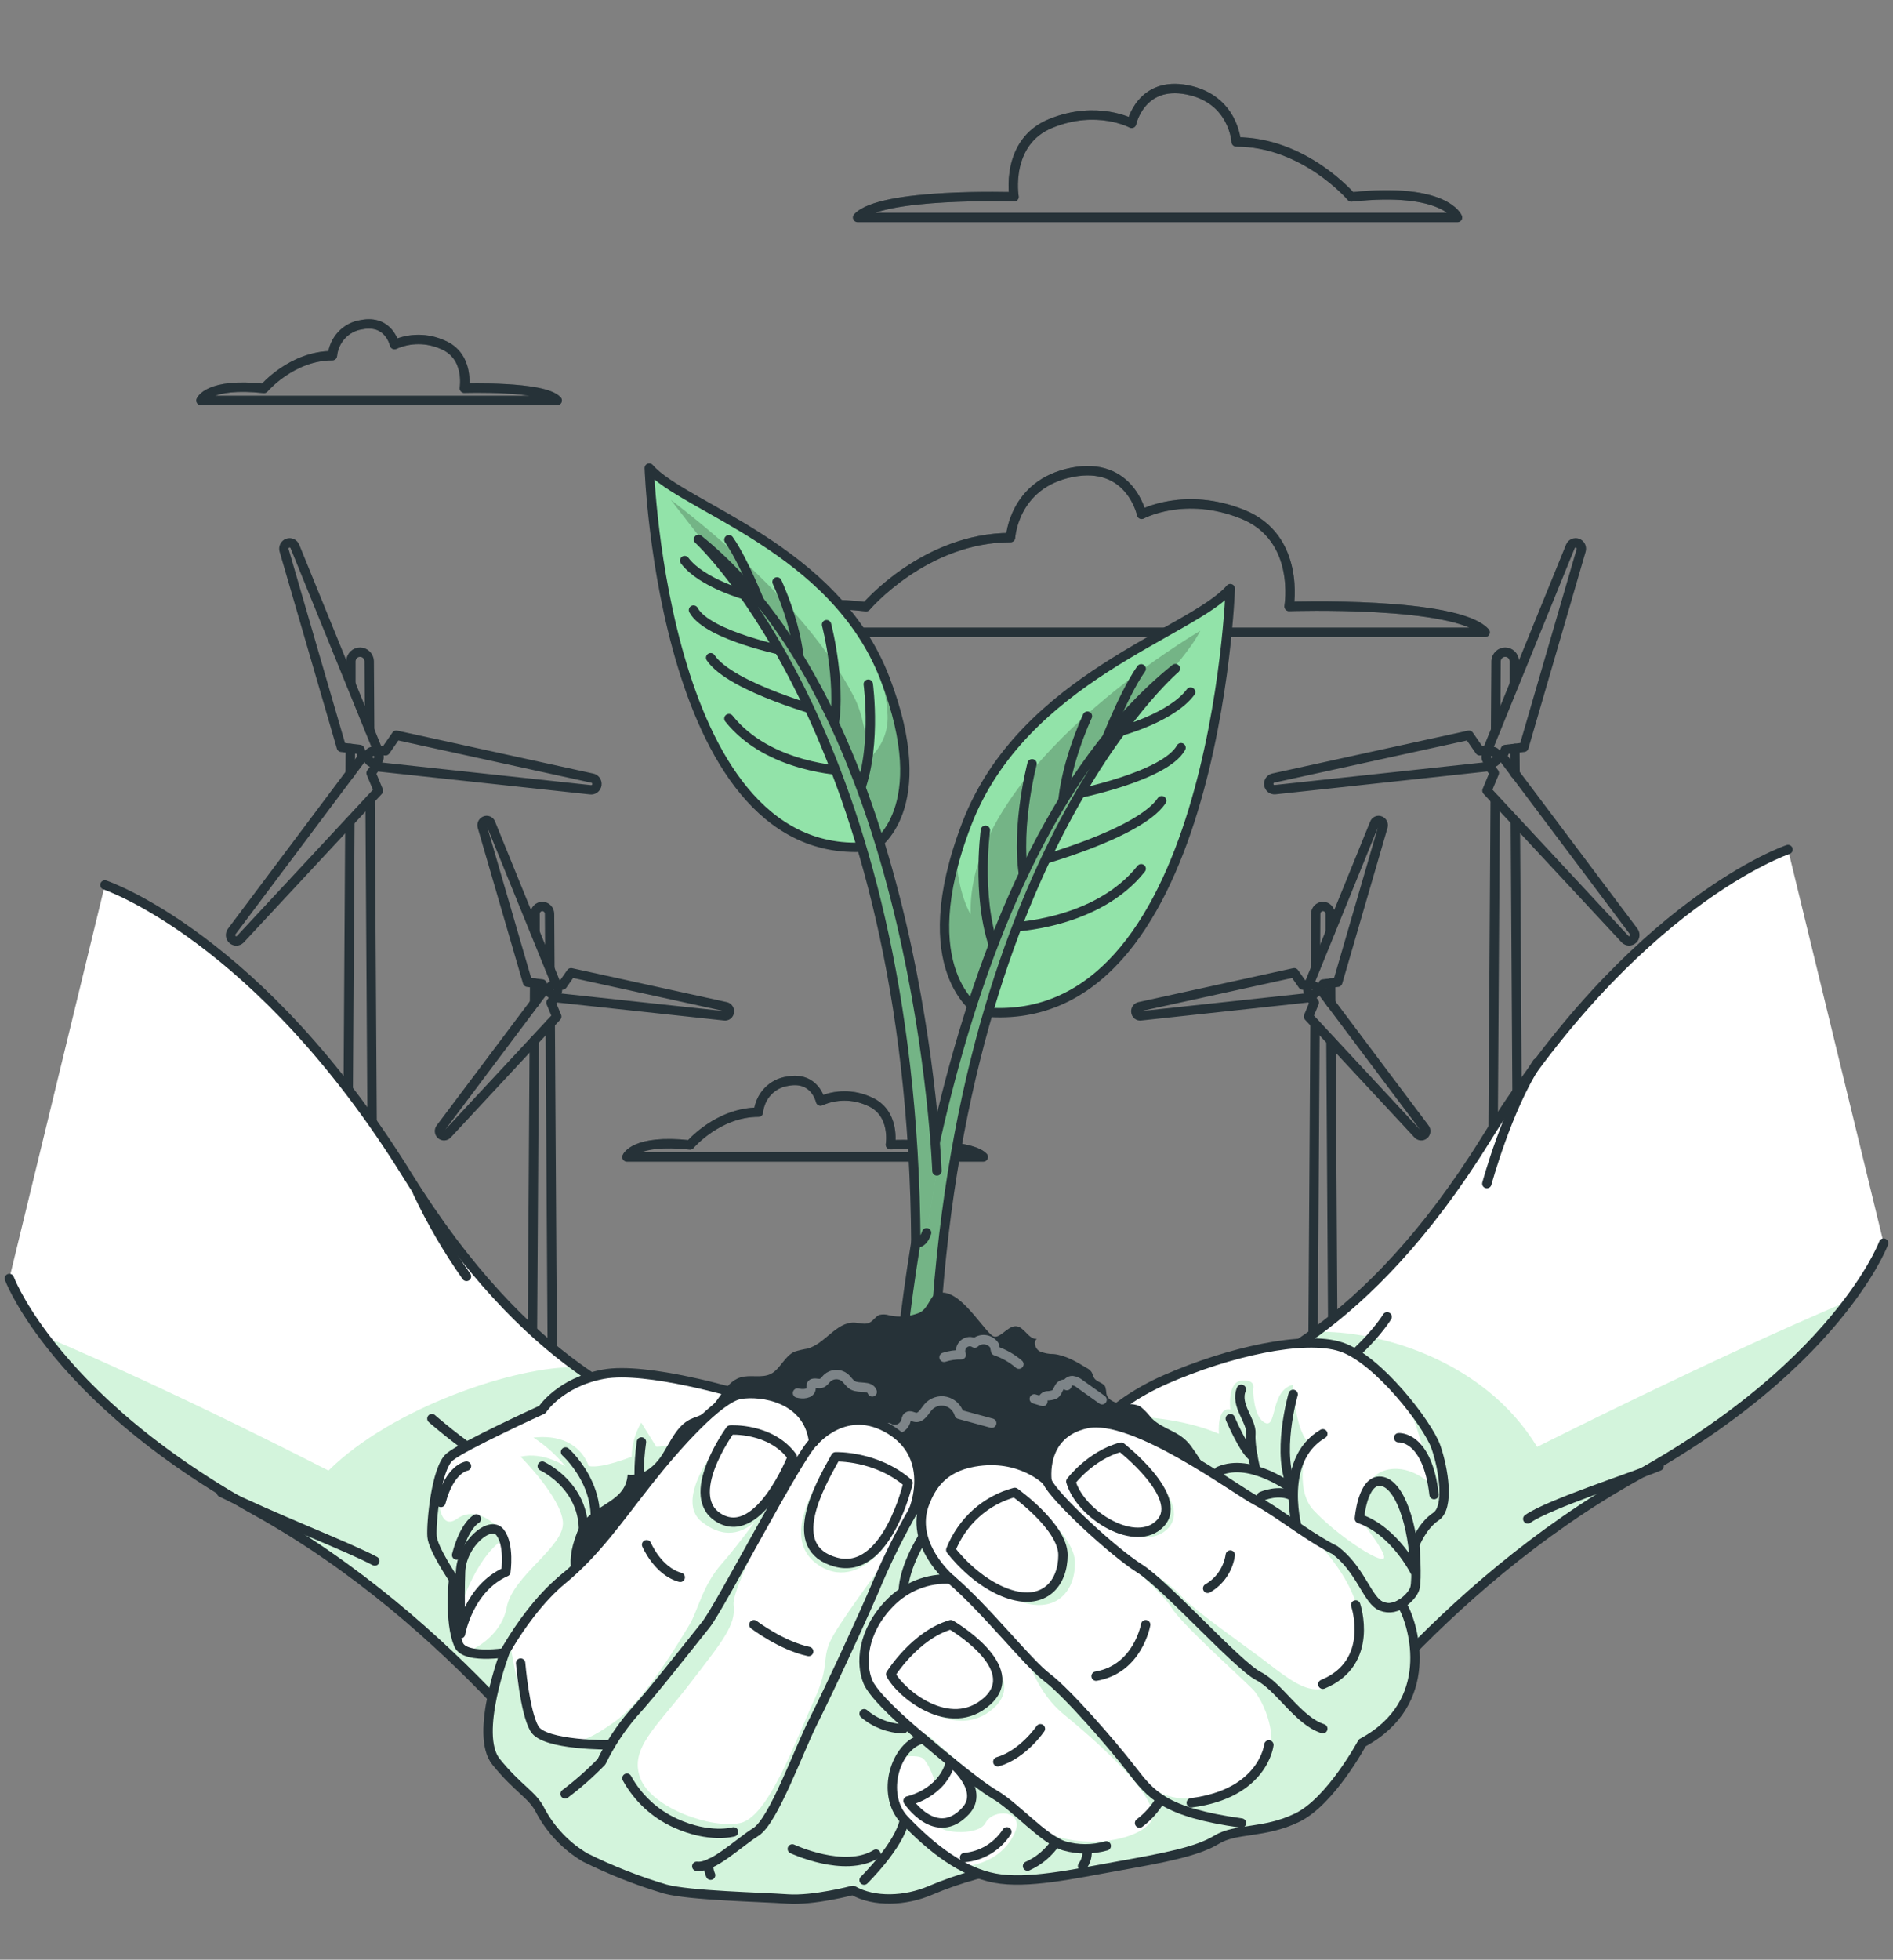 <svg width="202" height="209" viewBox="0 0 202 209" fill="none" xmlns="http://www.w3.org/2000/svg">
<rect x="0" y="0" width="202" height="209" fill="#808080" stroke="none"/>
<path opacity="0.5" d="M92.425 64.702C92.425 64.702 98.691 57.333 107.832 57.333C107.832 57.333 108.135 51.614 114.373 50.378C120.611 49.142 121.821 54.856 121.821 54.856C121.821 54.856 126.421 52.346 132.622 54.856C138.824 57.366 137.554 64.678 137.554 64.678C137.554 64.678 155.412 64.084 158.476 67.438H78.225C78.225 67.438 79.844 63.334 92.425 64.702Z" stroke="#263238" stroke-linecap="round" stroke-linejoin="round"/>
<path d="M92.425 64.702C92.425 64.702 98.691 57.333 107.832 57.333C107.832 57.333 108.135 51.614 114.373 50.378C120.611 49.142 121.821 54.856 121.821 54.856C121.821 54.856 126.421 52.346 132.622 54.856C138.824 57.366 137.554 64.678 137.554 64.678C137.554 64.678 155.412 64.084 158.476 67.438H78.225C78.225 67.438 79.844 63.334 92.425 64.702Z" stroke="#263238" stroke-linecap="round" stroke-linejoin="round"/>
<path opacity="0.5" d="M144.201 21.007C144.201 21.007 139.201 15.133 131.914 15.133C131.914 15.133 131.67 10.571 126.698 9.585C121.725 8.599 120.754 13.156 120.754 13.156C120.754 13.156 117.074 11.156 112.142 13.156C107.211 15.157 108.205 20.993 108.205 20.993C108.205 20.993 93.944 20.521 91.519 23.192H155.527C155.527 23.192 154.235 19.917 144.201 21.007Z" stroke="#263238" stroke-linecap="round" stroke-linejoin="round"/>
<path d="M144.201 21.007C144.201 21.007 139.201 15.133 131.914 15.133C131.914 15.133 131.67 10.571 126.698 9.585C121.725 8.599 120.754 13.156 120.754 13.156C120.754 13.156 117.074 11.156 112.142 13.156C107.211 15.157 108.205 20.993 108.205 20.993C108.205 20.993 93.944 20.521 91.519 23.192H155.527C155.527 23.192 154.235 19.917 144.201 21.007Z" stroke="#263238" stroke-linecap="round" stroke-linejoin="round"/>
<path opacity="0.5" d="M28.169 41.424C28.169 41.424 31.136 37.932 35.469 37.932C35.551 37.106 35.9 36.332 36.462 35.733C37.023 35.134 37.764 34.746 38.565 34.63C41.519 34.045 42.094 36.748 42.094 36.748C42.901 36.39 43.772 36.205 44.652 36.205C45.531 36.205 46.402 36.39 47.209 36.748C50.144 37.937 49.551 41.405 49.551 41.405C49.551 41.405 58.006 41.122 59.46 42.712H21.443C21.443 42.712 22.207 40.773 28.169 41.424Z" stroke="#263238" stroke-linecap="round" stroke-linejoin="round"/>
<path d="M28.169 41.424C28.169 41.424 31.136 37.932 35.469 37.932C35.551 37.106 35.9 36.332 36.462 35.733C37.023 35.134 37.764 34.746 38.565 34.63C41.519 34.045 42.094 36.748 42.094 36.748C42.901 36.39 43.772 36.205 44.652 36.205C45.531 36.205 46.402 36.39 47.209 36.748C50.144 37.937 49.551 41.405 49.551 41.405C49.551 41.405 58.006 41.122 59.46 42.712H21.443C21.443 42.712 22.207 40.773 28.169 41.424Z" stroke="#263238" stroke-linecap="round" stroke-linejoin="round"/>
<path opacity="0.5" d="M73.628 122.105C73.628 122.105 76.595 118.614 80.928 118.614C81.009 117.787 81.358 117.012 81.92 116.414C82.481 115.815 83.222 115.427 84.024 115.311C86.978 114.736 87.557 117.425 87.557 117.425C88.365 117.067 89.235 116.882 90.115 116.882C90.995 116.882 91.865 117.067 92.673 117.425C95.608 118.609 95.014 122.082 95.014 122.082C95.014 122.082 103.47 121.798 104.923 123.388H66.902C66.902 123.388 67.666 121.454 73.628 122.105Z" stroke="#263238" stroke-linecap="round" stroke-linejoin="round"/>
<path d="M73.628 122.105C73.628 122.105 76.595 118.614 80.928 118.614C81.009 117.787 81.358 117.012 81.92 116.414C82.481 115.815 83.222 115.427 84.024 115.311C86.978 114.736 87.557 117.425 87.557 117.425C88.365 117.067 89.235 116.882 90.115 116.882C90.995 116.882 91.865 117.067 92.673 117.425C95.608 118.609 95.014 122.082 95.014 122.082C95.014 122.082 103.47 121.798 104.923 123.388H66.902C66.902 123.388 67.666 121.454 73.628 122.105Z" stroke="#263238" stroke-linecap="round" stroke-linejoin="round"/>
<path d="M39.444 77.847L39.398 70.487C39.382 70.233 39.271 69.995 39.09 69.821C38.908 69.647 38.669 69.551 38.421 69.551C38.173 69.551 37.934 69.647 37.752 69.821C37.571 69.995 37.46 70.233 37.443 70.487V72.898" stroke="#263238" stroke-linecap="round" stroke-linejoin="round"/>
<path d="M37.388 79.816L37.369 82.52" stroke="#263238" stroke-linecap="round" stroke-linejoin="round"/>
<path d="M39.854 143.225L39.49 85.293" stroke="#263238" stroke-linecap="round" stroke-linejoin="round"/>
<path d="M37.337 87.609L36.992 143.225" stroke="#263238" stroke-linecap="round" stroke-linejoin="round"/>
<path d="M63.177 82.981L42.288 78.41L41.138 80.07L40.305 79.981L31.468 58.278C31.408 58.129 31.294 58.01 31.15 57.944C31.006 57.879 30.843 57.873 30.695 57.928C30.547 57.982 30.425 58.093 30.355 58.238C30.285 58.382 30.271 58.548 30.318 58.703L36.427 79.698L38.4 79.929L38.713 80.698L24.71 99.367C24.624 99.494 24.587 99.649 24.606 99.803C24.625 99.956 24.699 100.097 24.813 100.198C24.927 100.299 25.074 100.354 25.224 100.351C25.375 100.348 25.52 100.288 25.63 100.183L40.379 84.331L39.596 82.444L40.116 81.755L62.993 84.227C63.073 84.239 63.154 84.236 63.233 84.216C63.311 84.196 63.385 84.16 63.45 84.111C63.514 84.062 63.569 84.001 63.611 83.93C63.653 83.859 63.68 83.78 63.693 83.698C63.705 83.617 63.701 83.533 63.681 83.453C63.662 83.373 63.628 83.297 63.58 83.231C63.532 83.164 63.472 83.108 63.403 83.065C63.334 83.022 63.257 82.994 63.177 82.981V82.981Z" stroke="#263238" stroke-linecap="round" stroke-linejoin="round"/>
<path d="M39.854 81.344C40.184 81.344 40.452 81.069 40.452 80.731C40.452 80.392 40.184 80.117 39.854 80.117C39.524 80.117 39.256 80.392 39.256 80.731C39.256 81.069 39.524 81.344 39.854 81.344Z" stroke="#263238" stroke-linecap="round" stroke-linejoin="round"/>
<path d="M58.678 103.291L58.641 97.465C58.641 97.254 58.56 97.053 58.415 96.904C58.27 96.755 58.074 96.672 57.868 96.672C57.664 96.672 57.467 96.755 57.322 96.904C57.177 97.053 57.096 97.254 57.096 97.465V99.375" stroke="#263238" stroke-linecap="round" stroke-linejoin="round"/>
<path d="M57.05 104.848L57.035 106.98" stroke="#263238" stroke-linecap="round" stroke-linejoin="round"/>
<path d="M59 155.005L58.715 109.18" stroke="#263238" stroke-linecap="round" stroke-linejoin="round"/>
<path d="M57.012 111.012L56.736 155.007" stroke="#263238" stroke-linecap="round" stroke-linejoin="round"/>
<path d="M77.466 107.365L60.938 103.742L60.018 105.058L59.355 104.988L52.368 87.814C52.346 87.752 52.312 87.695 52.268 87.647C52.224 87.599 52.17 87.561 52.111 87.536C52.051 87.511 51.987 87.499 51.923 87.5C51.859 87.502 51.796 87.517 51.737 87.545C51.627 87.594 51.537 87.681 51.486 87.793C51.434 87.904 51.424 88.031 51.457 88.149L56.292 104.756L57.851 104.94L58.099 105.549L47.013 120.307C46.929 120.407 46.888 120.537 46.898 120.668C46.908 120.8 46.968 120.922 47.066 121.008C47.163 121.093 47.29 121.136 47.418 121.125C47.547 121.115 47.665 121.053 47.749 120.953L59.411 108.413L58.794 106.931L59.204 106.384L77.301 108.337C77.365 108.348 77.43 108.345 77.492 108.328C77.555 108.311 77.613 108.281 77.663 108.24C77.713 108.199 77.755 108.147 77.784 108.088C77.814 108.029 77.831 107.965 77.835 107.899C77.847 107.779 77.816 107.659 77.748 107.561C77.681 107.463 77.581 107.393 77.466 107.365Z" stroke="#263238" stroke-linecap="round" stroke-linejoin="round"/>
<path d="M59.496 105.569C59.496 105.663 59.469 105.754 59.419 105.832C59.368 105.909 59.296 105.97 59.212 106.005C59.128 106.041 59.036 106.05 58.947 106.032C58.857 106.014 58.775 105.969 58.711 105.903C58.647 105.837 58.603 105.753 58.585 105.661C58.567 105.57 58.576 105.475 58.611 105.389C58.646 105.303 58.705 105.229 58.781 105.177C58.856 105.125 58.945 105.098 59.036 105.098C59.158 105.098 59.275 105.147 59.361 105.236C59.448 105.324 59.496 105.444 59.496 105.569Z" stroke="#263238" stroke-linecap="round" stroke-linejoin="round"/>
<path d="M159.594 77.847L159.64 70.487C159.657 70.233 159.767 69.995 159.949 69.821C160.13 69.647 160.369 69.551 160.617 69.551C160.866 69.551 161.105 69.647 161.286 69.821C161.467 69.995 161.578 70.233 161.595 70.487V72.898" stroke="#263238" stroke-linecap="round" stroke-linejoin="round"/>
<path d="M161.65 79.816L161.669 82.52" stroke="#263238" stroke-linecap="round" stroke-linejoin="round"/>
<path d="M159.186 143.225L159.549 85.293" stroke="#263238" stroke-linecap="round" stroke-linejoin="round"/>
<path d="M161.701 87.609L162.046 143.225" stroke="#263238" stroke-linecap="round" stroke-linejoin="round"/>
<path d="M135.861 82.981L156.751 78.41L157.901 80.07L158.733 79.981L167.57 58.278C167.631 58.129 167.744 58.01 167.888 57.944C168.032 57.879 168.195 57.873 168.343 57.928C168.491 57.982 168.613 58.093 168.683 58.238C168.753 58.382 168.767 58.548 168.72 58.703L162.611 79.698L160.638 79.929L160.325 80.698L174.342 99.358C174.428 99.485 174.465 99.64 174.446 99.793C174.427 99.947 174.353 100.088 174.239 100.189C174.125 100.29 173.978 100.344 173.828 100.342C173.677 100.339 173.532 100.279 173.422 100.174L158.673 84.321L159.456 82.434L158.936 81.745L136.059 84.218C135.904 84.234 135.748 84.189 135.625 84.092C135.501 83.995 135.418 83.853 135.393 83.695C135.368 83.537 135.402 83.376 135.489 83.243C135.576 83.11 135.709 83.017 135.861 82.981V82.981Z" stroke="#263238" stroke-linecap="round" stroke-linejoin="round"/>
<path d="M159.184 81.344C159.514 81.344 159.782 81.069 159.782 80.731C159.782 80.392 159.514 80.117 159.184 80.117C158.854 80.117 158.586 80.392 158.586 80.731C158.586 81.069 158.854 81.344 159.184 81.344Z" stroke="#263238" stroke-linecap="round" stroke-linejoin="round"/>
<path d="M140.361 103.291L140.398 97.465C140.398 97.254 140.48 97.053 140.624 96.904C140.769 96.755 140.966 96.672 141.171 96.672C141.376 96.672 141.573 96.755 141.717 96.904C141.862 97.053 141.944 97.254 141.944 97.465V99.375" stroke="#263238" stroke-linecap="round" stroke-linejoin="round"/>
<path d="M141.988 104.848L142.003 106.98" stroke="#263238" stroke-linecap="round" stroke-linejoin="round"/>
<path d="M140.039 155.005L140.324 109.18" stroke="#263238" stroke-linecap="round" stroke-linejoin="round"/>
<path d="M142.025 111.012L142.301 155.007" stroke="#263238" stroke-linecap="round" stroke-linejoin="round"/>
<path d="M121.572 107.365L138.1 103.742L139.02 105.058L139.683 104.988L146.671 87.814C146.692 87.752 146.726 87.695 146.77 87.647C146.815 87.599 146.868 87.561 146.928 87.536C146.987 87.511 147.051 87.499 147.115 87.5C147.179 87.502 147.243 87.517 147.301 87.545C147.412 87.594 147.501 87.681 147.553 87.793C147.604 87.904 147.615 88.031 147.582 88.149L142.747 104.756L141.187 104.94L140.939 105.549L152.025 120.307C152.109 120.407 152.15 120.537 152.14 120.668C152.13 120.8 152.07 120.922 151.972 121.008C151.875 121.093 151.748 121.136 151.62 121.125C151.492 121.115 151.373 121.053 151.289 120.953L139.628 108.413L140.244 106.931L139.835 106.384L121.737 108.337C121.674 108.348 121.609 108.345 121.546 108.328C121.484 108.311 121.426 108.281 121.375 108.24C121.325 108.199 121.284 108.147 121.254 108.088C121.225 108.029 121.207 107.965 121.204 107.899C121.192 107.779 121.222 107.659 121.29 107.561C121.358 107.463 121.458 107.393 121.572 107.365V107.365Z" stroke="#263238" stroke-linecap="round" stroke-linejoin="round"/>
<path d="M139.564 105.569C139.564 105.663 139.591 105.754 139.642 105.832C139.693 105.909 139.764 105.97 139.848 106.005C139.933 106.041 140.025 106.05 140.114 106.032C140.203 106.014 140.285 105.969 140.35 105.903C140.414 105.837 140.458 105.753 140.476 105.661C140.493 105.57 140.484 105.475 140.449 105.389C140.415 105.303 140.356 105.229 140.28 105.177C140.204 105.125 140.115 105.098 140.024 105.098C139.902 105.098 139.785 105.147 139.699 105.236C139.613 105.324 139.564 105.444 139.564 105.569Z" stroke="#263238" stroke-linecap="round" stroke-linejoin="round"/>
<path d="M1 136.345C1 136.345 1.892 138.761 4.68 142.479C8.282 147.319 15.091 154.363 27.295 161.119C48.824 173.056 62.45 192.89 62.45 192.89L74.976 151.943C74.976 151.943 69.406 151.528 61.567 145.81C56.217 141.955 49.836 135.623 43.46 125.329C27.691 99.894 11.194 94.379 11.194 94.379" fill="white"/>
<path opacity="0.4" d="M4.666 142.48C8.282 147.321 15.09 154.365 27.295 161.121C48.824 173.058 62.45 192.892 62.45 192.892L74.976 151.945C74.976 151.945 69.405 151.53 61.566 145.811C55.149 145.632 41.845 150.1 35.051 156.833C35.028 156.842 19.332 148.68 4.666 142.48Z" fill="#92E3A9"/>
<path d="M46.086 151.293C46.086 151.293 53.745 158.077 58.047 158.299" stroke="#263238" stroke-linecap="round" stroke-linejoin="round"/>
<path d="M23.615 159.156C29.076 161.879 37.085 164.922 39.997 166.479" stroke="#263238" stroke-linecap="round" stroke-linejoin="round"/>
<path d="M44.555 127.164C46.036 130.303 47.783 133.303 49.776 136.128" stroke="#263238" stroke-linecap="round" stroke-linejoin="round"/>
<path d="M1 136.345C1 136.345 1.892 138.761 4.68 142.479C8.282 147.319 15.091 154.363 27.295 161.119C48.824 173.056 62.45 192.89 62.45 192.89L74.976 151.943C74.976 151.943 69.406 151.528 61.567 145.81C56.217 141.955 49.836 135.623 43.46 125.329C27.691 99.894 11.194 94.379 11.194 94.379" stroke="#263238" stroke-linecap="round" stroke-linejoin="round"/>
<path d="M201 132.573C201 132.573 200.108 134.989 197.32 138.707C193.704 143.547 186.896 150.591 174.715 157.348C153.186 169.284 139.56 189.118 139.56 189.118L127.033 148.171C127.033 148.171 132.604 147.756 140.443 142.038C145.77 138.16 152.146 131.842 158.526 121.548C174.296 96.113 190.797 90.598 190.797 90.598" fill="white"/>
<path opacity="0.4" d="M197.334 138.707C193.718 143.548 186.91 150.592 174.728 157.348C153.199 169.284 139.573 189.119 139.573 189.119L127.047 148.171C127.047 148.171 132.618 147.756 140.457 142.038C146.874 141.859 158.296 144.897 164.024 154.305C164.024 154.309 182.668 144.906 197.334 138.707Z" fill="#92E3A9"/>
<path d="M148.02 140.438C148.02 140.438 144.28 146.67 134.615 150.581" stroke="#263238" stroke-linecap="round" stroke-linejoin="round"/>
<path d="M177.042 156.359C174.742 157.345 165.211 160.417 163.025 161.988" stroke="#263238" stroke-linecap="round" stroke-linejoin="round"/>
<path d="M158.66 126.232C158.66 126.232 160.836 118.211 164.024 113.352" stroke="#263238" stroke-linecap="round" stroke-linejoin="round"/>
<path d="M201 132.573C201 132.573 200.108 134.989 197.32 138.707C193.704 143.547 186.896 150.591 174.715 157.348C153.186 169.284 139.56 189.118 139.56 189.118L127.033 148.171C127.033 148.171 132.604 147.756 140.443 142.038C145.77 138.16 152.146 131.842 158.526 121.548C174.296 96.113 190.797 90.598 190.797 90.598" stroke="#263238" stroke-linecap="round" stroke-linejoin="round"/>
<path d="M85.175 161.744L71.728 163.4C71.728 163.4 62.339 166.335 60.071 168.425C57.803 170.515 54.822 176.12 54.822 176.12C54.822 176.12 51.519 176.761 49.827 176.12C49.636 176.066 49.459 175.973 49.307 175.845C49.154 175.718 49.029 175.559 48.939 175.379C48.723 174.852 48.568 174.301 48.479 173.737C48.239 171.972 48.214 170.182 48.405 168.411C48.405 168.411 46.197 165.174 46.105 163.848C46.013 162.523 46.482 157.059 47.816 155.531C47.87 155.465 47.93 155.405 47.996 155.351C49.468 154.143 57.868 150.312 57.868 150.312C57.868 150.312 59.758 147.401 64.382 146.538C69.005 145.675 78.983 148.694 78.983 148.694L80.432 151.742L85.175 161.744Z" fill="white"/>
<path opacity="0.4" d="M48.488 173.75C48.248 171.984 48.224 170.195 48.415 168.423C48.415 168.423 46.207 165.187 46.115 163.861C46.023 162.535 46.492 157.072 47.826 155.543C46.28 158.704 46.589 163.521 48.746 161.988C51.373 160.101 54.082 163.941 54.082 163.941C51.216 165.465 49.119 170.659 48.488 173.75Z" fill="#92E3A9"/>
<path opacity="0.4" d="M85.174 161.744L71.728 163.4C71.728 163.4 62.339 166.334 60.071 168.424C57.803 170.514 54.822 176.119 54.822 176.119C54.822 176.119 51.519 176.761 49.826 176.119C51.381 175.648 53.635 173.855 54.063 171.453C54.67 168.037 60.278 164.961 60.066 162.315C59.855 159.668 55.553 155.351 55.553 155.351C58.074 154.789 60.347 156.398 60.347 156.398C59.371 155.19 58.214 154.149 56.92 153.313C61.856 152.765 62.803 156.346 62.803 156.346C64.183 156.662 67.404 155.351 67.404 155.351C67.42 154.069 67.775 152.815 68.43 151.723L70.03 154.294C71.774 154.294 77.625 152.586 80.409 151.742L85.174 161.744Z" fill="#92E3A9"/>
<path d="M48.939 175.399C49.662 177.121 54.819 176.125 54.819 176.125C54.819 176.125 57.804 170.516 60.072 168.426C62.34 166.336 71.729 163.396 71.729 163.396L85.175 161.745L78.979 148.709C78.979 148.709 69.001 145.694 64.378 146.558C59.755 147.421 57.864 150.332 57.864 150.332C57.864 150.332 49.464 154.158 47.992 155.371C46.52 156.583 45.995 162.538 46.101 163.863C46.207 165.189 48.401 168.426 48.401 168.426C48.401 168.426 47.886 172.894 48.939 175.399Z" stroke="#263238" stroke-linecap="round" stroke-linejoin="round"/>
<path d="M49.147 174.236C49.147 174.236 49.989 169.391 53.981 167.631C53.981 167.631 54.4 164.744 53.351 163.413C52.302 162.083 49.252 164.668 49.147 167.631C49.041 170.594 49.147 174.236 49.147 174.236Z" stroke="#263238" stroke-linecap="round" stroke-linejoin="round"/>
<path d="M57.863 156.359C57.863 156.359 64.869 159.586 61.208 167.612" stroke="#263238" stroke-linecap="round" stroke-linejoin="round"/>
<path d="M60.348 154.852C60.348 154.852 66.3 160.117 61.925 166.746" stroke="#263238" stroke-linecap="round" stroke-linejoin="round"/>
<path d="M68.449 153.781C68.114 156.109 68.114 158.474 68.449 160.802" stroke="#263238" stroke-linecap="round" stroke-linejoin="round"/>
<path d="M50.831 161.988C50.831 161.988 49.57 162.606 48.728 165.838" stroke="#263238" stroke-linecap="round" stroke-linejoin="round"/>
<path d="M49.777 156.359C49.777 156.359 47.992 156.609 47.049 160.233" stroke="#263238" stroke-linecap="round" stroke-linejoin="round"/>
<path d="M153.24 161.742C151.768 162.71 150.991 164.743 150.991 164.743C150.991 164.743 151.267 168.423 150.991 169.39C150.715 170.357 148.718 172.193 147.14 171.169C145.562 170.145 144.753 166.375 140.668 164.743L115.113 154.307C115.98 153.05 117.014 151.924 118.186 150.962C120.072 149.367 122.175 148.063 124.429 147.093C131.072 144.182 139.15 142.351 143.101 143.644C145.318 144.375 147.991 146.918 150.052 149.424C151.644 151.353 152.867 153.274 153.24 154.307C154.077 156.68 154.721 160.77 153.24 161.742Z" fill="white"/>
<path opacity="0.4" d="M153.24 161.744C151.768 162.711 150.991 164.745 150.991 164.745C150.991 164.745 151.267 168.425 150.991 169.392C150.715 170.359 148.718 172.194 147.14 171.17C145.562 170.147 144.753 166.377 140.668 164.745L115.113 154.308C115.98 153.051 117.014 151.925 118.186 150.963C121.687 150.963 126.296 151.303 130.073 152.907C130.073 152.907 129.816 149.996 131.288 150.326C131.288 150.326 130.915 147.382 132.502 147.236C134.089 147.09 133.717 148.18 133.717 148.18C133.717 148.18 133.717 151.147 135 151.747C136.284 152.346 135.529 148.251 137.995 147.68C137.995 147.68 138.133 152.294 139.577 153.789C139.577 153.789 137.935 158.654 140.175 161.065C142.416 163.475 146.616 166.349 147.536 166.254C148.456 166.16 145.061 161.961 145.061 161.961C145.061 161.961 145.125 157.682 147.701 156.842C150.278 156.002 152.518 158.154 152.518 158.154C152.128 155.136 151.303 152.194 150.071 149.425C151.662 151.355 152.886 153.275 153.258 154.308C154.077 156.682 154.721 160.772 153.24 161.744Z" fill="#92E3A9"/>
<path d="M115.109 154.306C115.109 154.306 117.782 149.999 124.429 147.092C131.077 144.186 139.15 142.351 143.102 143.644C147.053 144.936 152.399 151.938 153.222 154.306C154.046 156.675 154.694 160.77 153.222 161.742C151.75 162.714 150.977 164.738 150.977 164.738C150.977 164.738 151.253 168.422 150.977 169.39C150.701 170.357 148.705 172.192 147.132 171.168C145.558 170.145 144.74 166.375 140.655 164.738" stroke="#263238" stroke-linecap="round" stroke-linejoin="round"/>
<path d="M145.061 161.96C145.061 161.96 145.378 157.756 147.361 157.973C149.343 158.19 150.852 162.606 150.995 167.612C150.99 167.612 148.828 163.252 145.061 161.96Z" stroke="#263238" stroke-linecap="round" stroke-linejoin="round"/>
<path d="M138.533 163.393C138.533 163.393 136.233 155.816 141.155 152.91" stroke="#263238" stroke-linecap="round" stroke-linejoin="round"/>
<path d="M137.991 148.707C137.991 148.707 136.086 155.208 137.991 158.851C137.991 158.851 133.492 155.388 130.078 156.893" stroke="#263238" stroke-linecap="round" stroke-linejoin="round"/>
<path d="M134.021 156.84C134.021 156.84 133.372 154.306 133.478 152.91C133.584 151.513 131.762 149.89 132.461 148.168" stroke="#263238" stroke-linecap="round" stroke-linejoin="round"/>
<path d="M131.283 151.293C131.283 151.293 132.787 154.803 133.717 155.365" stroke="#263238" stroke-linecap="round" stroke-linejoin="round"/>
<path d="M134.613 159.589C134.613 159.589 136.509 158.73 137.994 159.589" stroke="#263238" stroke-linecap="round" stroke-linejoin="round"/>
<path d="M149.248 153.33C149.248 153.33 152.293 153.065 153.029 159.397" stroke="#263238" stroke-linecap="round" stroke-linejoin="round"/>
<path d="M104.477 107.872C104.477 107.872 97.149 103.541 103.152 87.891C109.156 72.242 127.202 67.495 131.283 62.777C131.283 62.777 129.636 110.839 104.477 107.872Z" fill="#92E3A9"/>
<path opacity="0.3" d="M128.086 67.269C126.025 71.284 119.681 76.352 112.712 88.543C109.304 94.641 106.467 101.056 104.238 107.703C103.13 106.863 98.644 102.617 102.039 91.19C102.173 95.247 103.576 97.526 103.576 97.526C103.134 81.744 128.086 67.269 128.086 67.269Z" fill="black" fill-opacity="0.7"/>
<path d="M104.477 107.872C104.477 107.872 97.149 103.541 103.152 87.891C109.156 72.242 127.202 67.495 131.283 62.777C131.283 62.777 129.636 110.839 104.477 107.872Z" stroke="#263238" stroke-linecap="round" stroke-linejoin="round"/>
<path d="M105.153 88.543C105.153 88.543 104.012 96.908 106.635 102.357L107.946 98.871C107.946 98.871 117.045 98.621 121.774 92.648" stroke="#263238" stroke-linecap="round" stroke-linejoin="round"/>
<path d="M110.132 81.453C110.132 81.453 108.067 89.29 109.525 94.767L110.132 92.031C110.132 92.031 121.536 89.002 123.961 85.393" stroke="#263238" stroke-linecap="round" stroke-linejoin="round"/>
<path d="M116.039 76.375C116.039 76.375 113.279 82.221 113.343 87.075L114.691 84.716C114.691 84.716 124.324 82.829 126.026 79.739" stroke="#263238" stroke-linecap="round" stroke-linejoin="round"/>
<path d="M121.775 71.328C119.764 74.159 117.377 80.552 117.377 80.552L119.576 77.985C119.576 77.985 125.013 76.532 127.047 73.81" stroke="#263238" stroke-linecap="round" stroke-linejoin="round"/>
<path d="M95.742 149.151C95.742 149.151 98.87 92.649 125.418 71.305C125.418 71.305 100.789 92.172 99.519 149.151H95.742Z" fill="#92E3A9"/>
<path opacity="0.3" d="M95.742 149.151C95.742 149.151 98.87 92.649 125.418 71.305C125.418 71.305 100.789 92.172 99.519 149.151H95.742Z" fill="black" fill-opacity="0.7"/>
<path d="M95.742 149.151C95.742 149.151 98.87 92.649 125.418 71.305C125.418 71.305 100.789 92.172 99.519 149.151H95.742Z" stroke="#263238" stroke-linecap="round" stroke-linejoin="round"/>
<path d="M93.258 90.252C93.258 90.252 99.813 86.379 94.44 72.38C89.067 58.382 72.929 54.136 69.281 49.918C69.281 49.918 70.753 92.889 93.258 90.252Z" fill="#92E3A9"/>
<path opacity="0.3" d="M94.458 72.37C94.172 71.614 93.825 70.883 93.423 70.186C92.599 68.77 94.674 72.965 94.715 76.352C94.745 77.199 94.587 78.042 94.253 78.818C93.919 79.593 93.418 80.281 92.788 80.829C92.374 78.612 92.148 76.286 91.113 74.29C85.841 64.081 73.531 54.829 71.576 53.305C71.788 53.578 78.527 62.269 82.516 67.27C84.655 69.964 86.076 73.361 87.484 76.489C89.269 80.466 90.87 84.509 92.457 88.586C92.677 89.157 92.917 89.723 93.124 90.289C94.909 89.147 95.884 87.024 96.298 84.906C96.979 81.287 96.169 77.546 95.042 74.054C94.863 73.484 94.674 72.922 94.458 72.37Z" fill="black" fill-opacity="0.7"/>
<path d="M93.258 90.252C93.258 90.252 99.813 86.379 94.44 72.38C89.067 58.382 72.929 54.136 69.281 49.918C69.281 49.918 70.753 92.889 93.258 90.252Z" stroke="#263238" stroke-linecap="round" stroke-linejoin="round"/>
<path d="M92.651 72.965C92.651 72.965 93.672 80.443 91.326 85.317L90.153 82.198C90.153 82.198 82.015 81.976 77.783 76.635" stroke="#263238" stroke-linecap="round" stroke-linejoin="round"/>
<path d="M88.202 66.621C88.202 66.621 90.042 73.632 88.745 78.529L88.202 76.081C88.202 76.081 77.999 73.373 75.832 70.145" stroke="#263238" stroke-linecap="round" stroke-linejoin="round"/>
<path d="M82.917 62.059C82.917 62.059 85.383 67.291 85.328 71.631L84.123 69.513C84.123 69.513 75.506 67.843 74.002 65.064" stroke="#263238" stroke-linecap="round" stroke-linejoin="round"/>
<path d="M77.783 57.562C79.586 60.115 81.721 65.814 81.721 65.814L79.738 63.521C79.738 63.521 74.876 62.219 73.059 59.785" stroke="#263238" stroke-linecap="round" stroke-linejoin="round"/>
<path d="M99.979 124.881C99.979 124.881 98.277 76.635 74.535 57.527C74.535 57.527 97.394 78.527 97.73 132.567C97.73 132.567 98.475 132.718 98.875 131.472" fill="#92E3A9"/>
<path opacity="0.3" d="M99.979 124.881C99.979 124.881 98.277 76.635 74.535 57.527C74.535 57.527 97.394 78.527 97.73 132.567C97.73 132.567 98.475 132.718 98.875 131.472" fill="black" fill-opacity="0.7"/>
<path d="M99.979 124.881C99.979 124.881 98.277 76.635 74.535 57.527C74.535 57.527 97.394 78.527 97.73 132.567C97.73 132.567 98.475 132.718 98.875 131.472" stroke="#263238" stroke-linecap="round" stroke-linejoin="round"/>
<path d="M61.59 168.706C61.59 168.706 60.008 167.423 61.59 163.412C62.804 160.341 66.756 160.492 66.972 157.279C68.592 157.486 69.884 156.387 70.722 155.043C71.559 153.698 72.235 152.084 73.633 151.377C74.094 151.16 74.553 151.042 74.977 150.811C76.637 149.905 77.213 147.456 79.007 146.899C80.065 146.569 81.307 147.017 82.277 146.512C83.248 146.008 83.726 144.625 84.78 144.153C85.232 144.012 85.693 143.903 86.16 143.828C88.023 143.328 89.224 140.997 91.151 141.049C91.708 141.073 92.306 141.304 92.803 141.049C93.194 140.851 93.428 140.393 93.833 140.233C94.181 140.148 94.546 140.163 94.887 140.275C95.963 140.513 97.083 140.418 98.107 140.002C99.027 139.572 99.238 138.322 99.8 138.039C102.031 136.911 104.533 141.304 105.826 142.403C106.58 143.049 107.431 141.398 108.411 141.436C109.304 141.474 109.759 142.889 110.642 142.776C110.233 143.106 110.468 143.837 110.918 144.106C111.4 144.313 111.919 144.414 112.441 144.404C113.711 144.54 114.856 145.224 115.96 145.89C116.158 145.988 116.332 146.131 116.466 146.31C116.6 146.517 116.627 146.781 116.765 146.984C117.055 147.404 117.727 147.456 117.943 147.9C118.011 148.139 118.051 148.386 118.063 148.636C118.205 149.334 119.01 149.65 119.705 149.702C120.4 149.754 121.145 149.669 121.738 150.046C122.149 150.393 122.522 150.783 122.851 151.212C124.231 152.585 125.832 152.509 127.107 154.245C128.441 156.062 129.342 158.048 131.247 159.36C134.467 161.582 135.387 164.714 136.266 167.625C137.144 170.536 124.664 177.783 99.464 179.637C74.264 181.492 61.259 170.669 61.59 168.706Z" fill="#263238"/>
<path opacity="0.4" d="M85.102 148.563C85.663 148.714 86.482 148.676 86.551 148.091C86.539 147.958 86.548 147.824 86.578 147.695C86.725 147.346 87.25 147.615 87.613 147.53C87.885 147.464 88.05 147.19 88.248 146.992C88.501 146.753 88.829 146.613 89.172 146.596C89.516 146.578 89.855 146.685 90.13 146.897C90.447 147.162 90.659 147.567 91.022 147.756C91.703 148.105 92.821 147.714 93.074 148.445" stroke="white" stroke-linecap="round" stroke-linejoin="round"/>
<path opacity="0.4" d="M94.805 152.246C94.962 152.349 95.14 152.415 95.326 152.438C95.512 152.461 95.7 152.44 95.877 152.378C96.054 152.316 96.215 152.214 96.348 152.079C96.481 151.944 96.582 151.78 96.645 151.599C96.695 151.411 96.714 151.189 96.87 151.071C97.109 150.896 97.431 151.132 97.726 151.161C98.31 151.222 98.646 150.524 99.028 150.075C99.259 149.81 99.556 149.612 99.887 149.503C100.218 149.393 100.571 149.377 100.91 149.454C101.249 149.531 101.562 149.7 101.817 149.943C102.072 150.186 102.258 150.494 102.358 150.835L105.827 151.779" stroke="white" stroke-linecap="round" stroke-linejoin="round"/>
<path opacity="0.4" d="M100.738 144.753C101.333 144.559 101.955 144.468 102.578 144.484C102.496 144.286 102.478 144.066 102.527 143.856C102.576 143.647 102.689 143.459 102.849 143.32C103.009 143.181 103.209 143.098 103.418 143.083C103.628 143.069 103.836 143.123 104.014 143.239C104.161 143.101 104.335 142.997 104.524 142.934C104.714 142.871 104.914 142.85 105.112 142.872C105.31 142.894 105.501 142.96 105.673 143.063C105.844 143.167 105.992 143.308 106.107 143.475L106.245 144.069C107.151 144.377 107.992 144.857 108.724 145.485" stroke="white" stroke-linecap="round" stroke-linejoin="round"/>
<path opacity="0.4" d="M110.367 149.188L111.287 149.466C111.135 149.221 111.421 148.919 111.701 148.862C111.982 148.863 112.261 148.813 112.525 148.716C112.801 148.546 112.884 148.188 113.063 147.914C113.242 147.64 113.693 147.485 113.845 147.772C113.808 147.471 114.135 147.225 114.434 147.235C114.734 147.275 115.016 147.403 115.248 147.603L117.603 149.282" stroke="white" stroke-linecap="round" stroke-linejoin="round"/>
<path d="M53.908 176.121C53.908 176.121 56.571 171.294 60.072 168.426C63.573 165.557 66.094 161.872 69.176 157.966C72.258 154.059 76.739 149.106 78.979 148.709C81.219 148.313 86.261 149.054 86.822 153.781C86.822 153.781 90.249 149.535 95.048 152.507C99.846 155.479 97.463 161.099 97.463 161.099C97.463 161.099 99.211 160.381 100.296 161.099C101.382 161.816 104.473 199.838 104.473 199.838C102.704 200.293 100.969 200.883 99.284 201.602C96.626 202.749 93.263 202.895 91.004 201.602C91.004 201.602 86.804 202.716 84.002 202.518C81.201 202.32 73.638 202.178 70.979 201.456C68.05 200.588 65.198 199.465 62.455 198.102C60.454 196.931 58.805 195.219 57.689 193.153C56.852 191.407 55.311 190.836 52.928 187.892C50.545 184.948 53.908 176.121 53.908 176.121Z" fill="white"/>
<path opacity="0.4" d="M100.297 161.098C99.248 160.41 97.583 161.051 97.468 161.098C97.676 160.562 97.83 160.006 97.928 159.438L95.053 165.651C95.053 165.651 90.604 171.586 89.013 174.247C87.421 176.908 88.783 177.187 86.828 181.423C84.873 185.66 82.011 193.766 78.984 194.422C75.957 195.077 69.526 192.822 68.33 189.647C67.134 186.472 70.018 184.231 73.556 179.631C77.094 175.031 78.561 173.309 78.28 171.176C78 169.044 85.181 156.192 85.641 155.409C85.452 155.663 84.344 157.187 82.954 159.07C83.576 157.879 84.111 156.642 84.555 155.371L77.935 152.512C77.935 152.512 71.426 159.617 74.927 162.335C76.85 163.83 78.754 163.854 80.525 162.335C79.145 164.189 77.788 165.911 77.029 166.76C74.927 169.119 74.504 171.737 73.561 173.285C72.618 174.832 68.873 181.258 65.644 183.58C62.414 185.901 60.505 186.538 57.874 185.085C56.08 184.089 54.966 178.626 54.433 175.262C54.097 175.804 53.917 176.135 53.917 176.135C53.917 176.135 50.559 184.957 52.942 187.901C55.325 190.845 56.862 191.416 57.699 193.162C58.816 195.22 60.459 196.928 62.451 198.102C65.203 199.465 68.062 200.589 70.998 201.461C73.657 202.173 81.22 202.319 84.022 202.518C86.823 202.716 91.023 201.602 91.023 201.602C93.263 202.895 96.621 202.753 99.303 201.602C100.842 200.949 102.42 200.399 104.028 199.956C104.175 199.762 104.313 199.559 104.46 199.356C104.078 194.964 101.314 161.773 100.297 161.098Z" fill="#92E3A9"/>
<path opacity="0.4" d="M89.169 155.363C89.169 155.363 82.498 163.285 87.099 166.743C91.699 170.201 96.681 163.61 96.897 158.152L89.169 155.363Z" fill="#92E3A9"/>
<path d="M104.478 199.838L104.018 199.956C102.41 200.399 100.832 200.949 99.294 201.602C96.63 202.754 93.272 202.895 91.013 201.602C91.013 201.602 86.813 202.721 84.012 202.518C81.21 202.315 73.647 202.173 70.988 201.461C68.056 200.588 65.2 199.465 62.45 198.102C60.453 196.925 58.807 195.213 57.689 193.148C56.852 191.402 55.311 190.836 52.932 187.887C50.554 184.939 53.908 176.121 53.908 176.121C53.908 176.121 54.087 175.79 54.423 175.248C55.343 173.724 57.487 170.53 60.072 168.426C63.573 165.548 66.094 161.872 69.176 157.966C72.258 154.059 76.739 149.106 78.979 148.709C81.219 148.313 86.261 149.054 86.822 153.781C86.822 153.781 90.25 149.535 95.048 152.507C98.19 154.465 98.268 157.546 97.923 159.433C97.825 160.001 97.671 160.558 97.463 161.094C97.578 161.051 99.243 160.41 100.292 161.094C101.341 161.778 104.073 194.96 104.432 199.352C104.46 199.668 104.478 199.838 104.478 199.838Z" stroke="#263238" stroke-linecap="round" stroke-linejoin="round"/>
<path d="M86.821 153.781C85.28 155.065 76.875 171.332 75.321 173.271C73.766 175.21 69.437 180.735 67.546 182.768C66.214 184.318 65.083 186.039 64.183 187.887C62.978 189.131 61.68 190.276 60.301 191.313" stroke="#263238" stroke-linecap="round" stroke-linejoin="round"/>
<path d="M97.463 161.098C96.1 163.466 94.871 165.912 93.783 168.425C92.403 171.76 88.46 180.272 86.818 183.522C85.176 186.773 82.545 194.185 80.654 195.374C78.763 196.563 76.031 199.252 74.352 199.035" stroke="#263238" stroke-linecap="round" stroke-linejoin="round"/>
<path d="M75.828 199.986C75.828 199.986 75.368 198.929 75.828 198.684" stroke="#263238" stroke-linecap="round" stroke-linejoin="round"/>
<path d="M92.205 200.507C92.205 200.507 95.991 196.794 96.516 194.081C97.04 191.368 104.474 170.02 104.474 170.02" stroke="#263238" stroke-linecap="round" stroke-linejoin="round"/>
<path d="M77.926 152.507C77.926 152.507 82.236 152.219 84.546 155.366C84.546 155.366 81.077 164.222 76.877 161.971C72.677 159.721 77.926 152.507 77.926 152.507Z" fill="white" stroke="#263238" stroke-linecap="round" stroke-linejoin="round"/>
<path d="M89.168 155.365C89.168 155.365 93.497 155.209 96.897 158.153C96.897 158.153 94.629 168.099 89.168 166.589C83.708 165.079 87.379 158.573 89.168 155.365Z" fill="white" stroke="#263238" stroke-linecap="round" stroke-linejoin="round"/>
<path d="M98.516 163.863C98.516 163.863 96.096 167.6 96.413 170.327C96.731 173.054 100.296 172.549 100.296 172.549" stroke="#263238" stroke-linecap="round" stroke-linejoin="round"/>
<path d="M80.445 173.27C80.445 173.27 83.417 175.525 86.292 176.124" stroke="#263238" stroke-linecap="round" stroke-linejoin="round"/>
<path d="M55.555 177.363C55.555 177.363 55.978 182.553 57.027 184.365C58.076 186.176 65.137 186.087 65.137 186.087" stroke="#263238" stroke-linecap="round" stroke-linejoin="round"/>
<path d="M66.898 189.641C68.069 191.76 69.874 193.436 72.046 194.42C75.726 196.104 78.275 195.364 78.275 195.364" stroke="#263238" stroke-linecap="round" stroke-linejoin="round"/>
<path d="M84.545 197.18C84.545 197.18 90.111 199.798 93.474 197.736" stroke="#263238" stroke-linecap="round" stroke-linejoin="round"/>
<path d="M69 164.738C69 164.738 70.187 167.569 72.588 168.22" stroke="#263238" stroke-linecap="round" stroke-linejoin="round"/>
<path d="M92.205 182.766C93.385 183.764 94.858 184.327 96.387 184.365" stroke="#263238" stroke-linecap="round" stroke-linejoin="round"/>
<path d="M145.359 185.872C145.359 185.872 141.997 192.118 138.427 193.845C134.857 195.572 131.913 194.926 129.815 196.204C127.718 197.483 124.143 198.143 119.313 199.007C114.483 199.87 109.616 200.946 106.165 200.299C104.971 200.065 103.817 199.648 102.743 199.063C100.423 197.747 98.32 196.062 96.514 194.072C94.798 192.265 94.945 189.354 96.1 187.391C96.35 186.913 96.694 186.493 97.108 186.156C97.523 185.82 98 185.574 98.511 185.433C98.511 185.433 97.356 184.489 96.054 183.296C94.642 182.003 93.069 180.408 92.636 179.399C91.79 177.46 92.001 174.015 94.936 170.996C95.781 170.117 96.798 169.432 97.92 168.987C99.042 168.542 100.244 168.347 101.446 168.415C101.446 168.415 96.947 164.641 98.713 160.225C99.353 158.63 100.493 156.521 103.967 155.917C108.939 155.054 111.741 157.965 111.741 157.965C111.741 157.965 110.954 152.907 115.969 151.832C120.983 150.756 131.913 158.942 134.02 160.022C135.533 160.796 137.907 162.57 140.138 163.98L140.672 164.32C141.288 164.697 141.891 165.042 142.448 165.316C145.047 167.255 145.833 170.317 147.144 171.171C147.514 171.384 147.935 171.485 148.359 171.462C148.783 171.438 149.191 171.291 149.536 171.038C149.624 171.175 149.707 171.307 149.776 171.435C150.82 173.374 153.341 181.588 145.359 185.872Z" fill="white"/>
<path opacity="0.4" d="M145.361 185.869C145.361 185.869 141.998 192.116 138.428 193.843C134.859 195.57 131.914 194.923 129.817 196.202C127.719 197.48 124.145 198.141 119.314 199.004C114.484 199.868 109.617 200.943 106.167 200.297C104.972 200.062 103.819 199.646 102.744 199.061C105.353 198.858 107.345 197.518 108.265 195.508C109.419 193.017 105.987 192.828 105.164 194.404C104.341 195.98 99.409 195.414 100.279 194.404C101.148 193.395 99.409 188.228 98.494 187.535C98.103 187.228 97.114 187.256 96.083 187.389C96.334 186.911 96.677 186.491 97.091 186.154C97.506 185.817 97.983 185.571 98.494 185.431C98.494 185.431 97.339 184.487 96.037 183.293L99.257 185.251C99.257 185.251 106.158 191.385 109.925 194.404C113.693 197.424 120.837 196.707 122.714 194.404C124.591 192.102 116.076 184.93 113.417 182.751C110.841 180.647 109.704 177.122 109.64 176.905C109.865 177.122 116.835 184.043 120.681 188.662C124.609 193.38 128.703 191.965 133.152 189.837C137.6 187.709 135.112 181.623 133.69 180.175C132.269 178.726 126.008 173.15 125.023 171.456C124.039 169.762 117.203 163.78 116.743 163.402C117.203 163.714 124.77 168.738 125.856 170.008C126.942 171.277 129.78 173.31 133.994 176.396C138.208 179.481 141.405 183.062 144.519 176.396C146.658 171.81 142.748 166.71 140.098 163.969L140.632 164.308C141.248 164.686 141.851 165.03 142.408 165.304C145.007 167.243 145.793 170.305 147.104 171.159C147.474 171.372 147.895 171.473 148.319 171.45C148.743 171.426 149.151 171.28 149.496 171.027C149.584 171.163 149.667 171.296 149.736 171.423C150.821 173.371 153.342 181.585 145.361 185.869Z" fill="#92E3A9"/>
<path opacity="0.4" d="M102.738 166.141C103.332 164.644 104.259 163.31 105.444 162.246C106.629 161.181 108.04 160.415 109.565 160.008C109.565 160.008 114.713 163.669 114.713 166.684C114.713 169.699 112.73 172.034 109.05 170.869C105.37 169.703 102.738 166.141 102.738 166.141Z" fill="#92E3A9"/>
<path opacity="0.4" d="M115.109 158.517C115.109 158.517 117.216 155.714 120.469 154.855C120.469 154.855 127.245 160.135 124.696 162.933C122.148 165.73 116.158 162.178 115.109 158.517Z" fill="#92E3A9"/>
<path opacity="0.4" d="M95.742 179.295C95.742 179.295 98.337 175.134 102.15 174.016C102.15 174.016 110.031 178.578 106.038 182.168C102.045 185.759 96.69 181.234 95.742 179.295Z" fill="#92E3A9"/>
<path d="M145.361 185.872C145.361 185.872 141.998 192.118 138.428 193.845C134.858 195.572 131.914 194.926 129.816 196.204C127.719 197.483 124.144 198.143 119.314 199.007C114.484 199.87 109.617 200.946 106.167 200.299C102.716 199.653 99.464 197.171 96.506 194.072C93.921 191.345 95.563 186.084 98.503 185.433C98.503 185.433 93.465 181.338 92.628 179.399C91.791 177.46 91.993 174.015 94.928 170.996C95.772 170.117 96.79 169.432 97.912 168.987C99.034 168.542 100.236 168.347 101.438 168.415C101.438 168.415 96.939 164.641 98.705 160.225C99.344 158.63 100.485 156.521 103.959 155.917C108.931 155.054 111.733 157.965 111.733 157.965C111.733 157.965 110.946 152.907 115.961 151.832C120.975 150.756 131.914 158.942 134.021 160.022C135.654 160.862 138.299 162.853 140.673 164.32C141.289 164.697 141.892 165.042 142.449 165.316C145.048 167.255 145.834 170.317 147.146 171.171C147.515 171.384 147.937 171.485 148.36 171.462C148.784 171.438 149.192 171.291 149.538 171.038C149.625 171.175 149.708 171.307 149.777 171.435C150.821 173.374 153.342 181.588 145.361 185.872Z" stroke="#263238" stroke-linecap="round" stroke-linejoin="round"/>
<path d="M111.746 157.996C112.45 159.657 118.84 165.545 121.6 167.272C124.36 168.998 132.056 177.613 134.296 178.755C136.537 179.897 138.496 183.497 141.155 184.36" stroke="#263238" stroke-linecap="round" stroke-linejoin="round"/>
<path d="M101.455 168.426C105.305 171.728 109.648 177.329 111.746 178.909C113.844 180.49 118.609 185.948 120.712 188.675C122.814 191.402 124.212 193.271 132.474 194.422" stroke="#263238" stroke-linecap="round" stroke-linejoin="round"/>
<path d="M135.4 186.09C135.4 186.09 134.843 191.28 127.119 192.266" stroke="#263238" stroke-linecap="round" stroke-linejoin="round"/>
<path d="M144.662 171.168C144.662 171.168 146.759 177.325 141.156 179.623" stroke="#263238" stroke-linecap="round" stroke-linejoin="round"/>
<path d="M98.516 185.441C98.516 185.441 103.949 190.107 106.166 191.4C108.383 192.693 111.327 196.142 113.568 196.859C115.034 197.275 116.582 197.275 118.048 196.859" stroke="#263238" stroke-linecap="round" stroke-linejoin="round"/>
<path d="M123.854 191.879C123.276 192.873 122.509 193.737 121.6 194.422" stroke="#263238" stroke-linecap="round" stroke-linejoin="round"/>
<path d="M101.455 165.297C102.047 163.799 102.972 162.464 104.158 161.399C105.344 160.334 106.756 159.568 108.282 159.164C108.282 159.164 113.429 162.825 113.429 165.845C113.429 168.864 111.442 171.19 107.762 170.025C104.082 168.859 101.455 165.297 101.455 165.297Z" fill="white" stroke="#263238" stroke-linecap="round" stroke-linejoin="round"/>
<path d="M114.268 157.998C114.268 157.998 116.374 155.195 119.627 154.332C119.627 154.332 126.408 159.611 123.854 162.414C121.301 165.216 115.321 161.635 114.268 157.998Z" fill="white" stroke="#263238" stroke-linecap="round" stroke-linejoin="round"/>
<path d="M95.047 178.549C95.047 178.549 97.637 174.383 101.455 173.27C101.455 173.27 109.331 177.832 105.342 181.422C101.354 185.013 95.995 180.488 95.047 178.549Z" fill="white" stroke="#263238" stroke-linecap="round" stroke-linejoin="round"/>
<path d="M96.897 192.062C96.897 192.062 100.549 191.303 101.446 187.887C101.446 187.887 105.182 190.845 103.029 193.147C99.864 196.539 96.897 192.062 96.897 192.062Z" fill="white" stroke="#263238" stroke-linecap="round" stroke-linejoin="round"/>
<path d="M128.869 169.392C129.509 169.029 130.06 168.519 130.479 167.904C130.897 167.288 131.173 166.582 131.284 165.84" stroke="#263238" stroke-linecap="round" stroke-linejoin="round"/>
<path d="M122.253 173.27C122.253 173.27 121.439 177.988 116.963 178.761" stroke="#263238" stroke-linecap="round" stroke-linejoin="round"/>
<path d="M111.02 184.367C111.02 184.367 109.18 187.099 106.475 187.887" stroke="#263238" stroke-linecap="round" stroke-linejoin="round"/>
<path d="M112.675 196.457C111.919 197.582 110.87 198.468 109.648 199.014" stroke="#263238" stroke-linecap="round" stroke-linejoin="round"/>
<path d="M115.978 197.18C116.025 197.502 116.009 197.83 115.93 198.145C115.851 198.461 115.71 198.756 115.518 199.015" stroke="#263238" stroke-linecap="round" stroke-linejoin="round"/>
<path d="M102.928 198.101C103.833 198.023 104.709 197.736 105.491 197.261C106.273 196.786 106.939 196.136 107.441 195.359" stroke="#263238" stroke-linecap="round" stroke-linejoin="round"/>
</svg>
